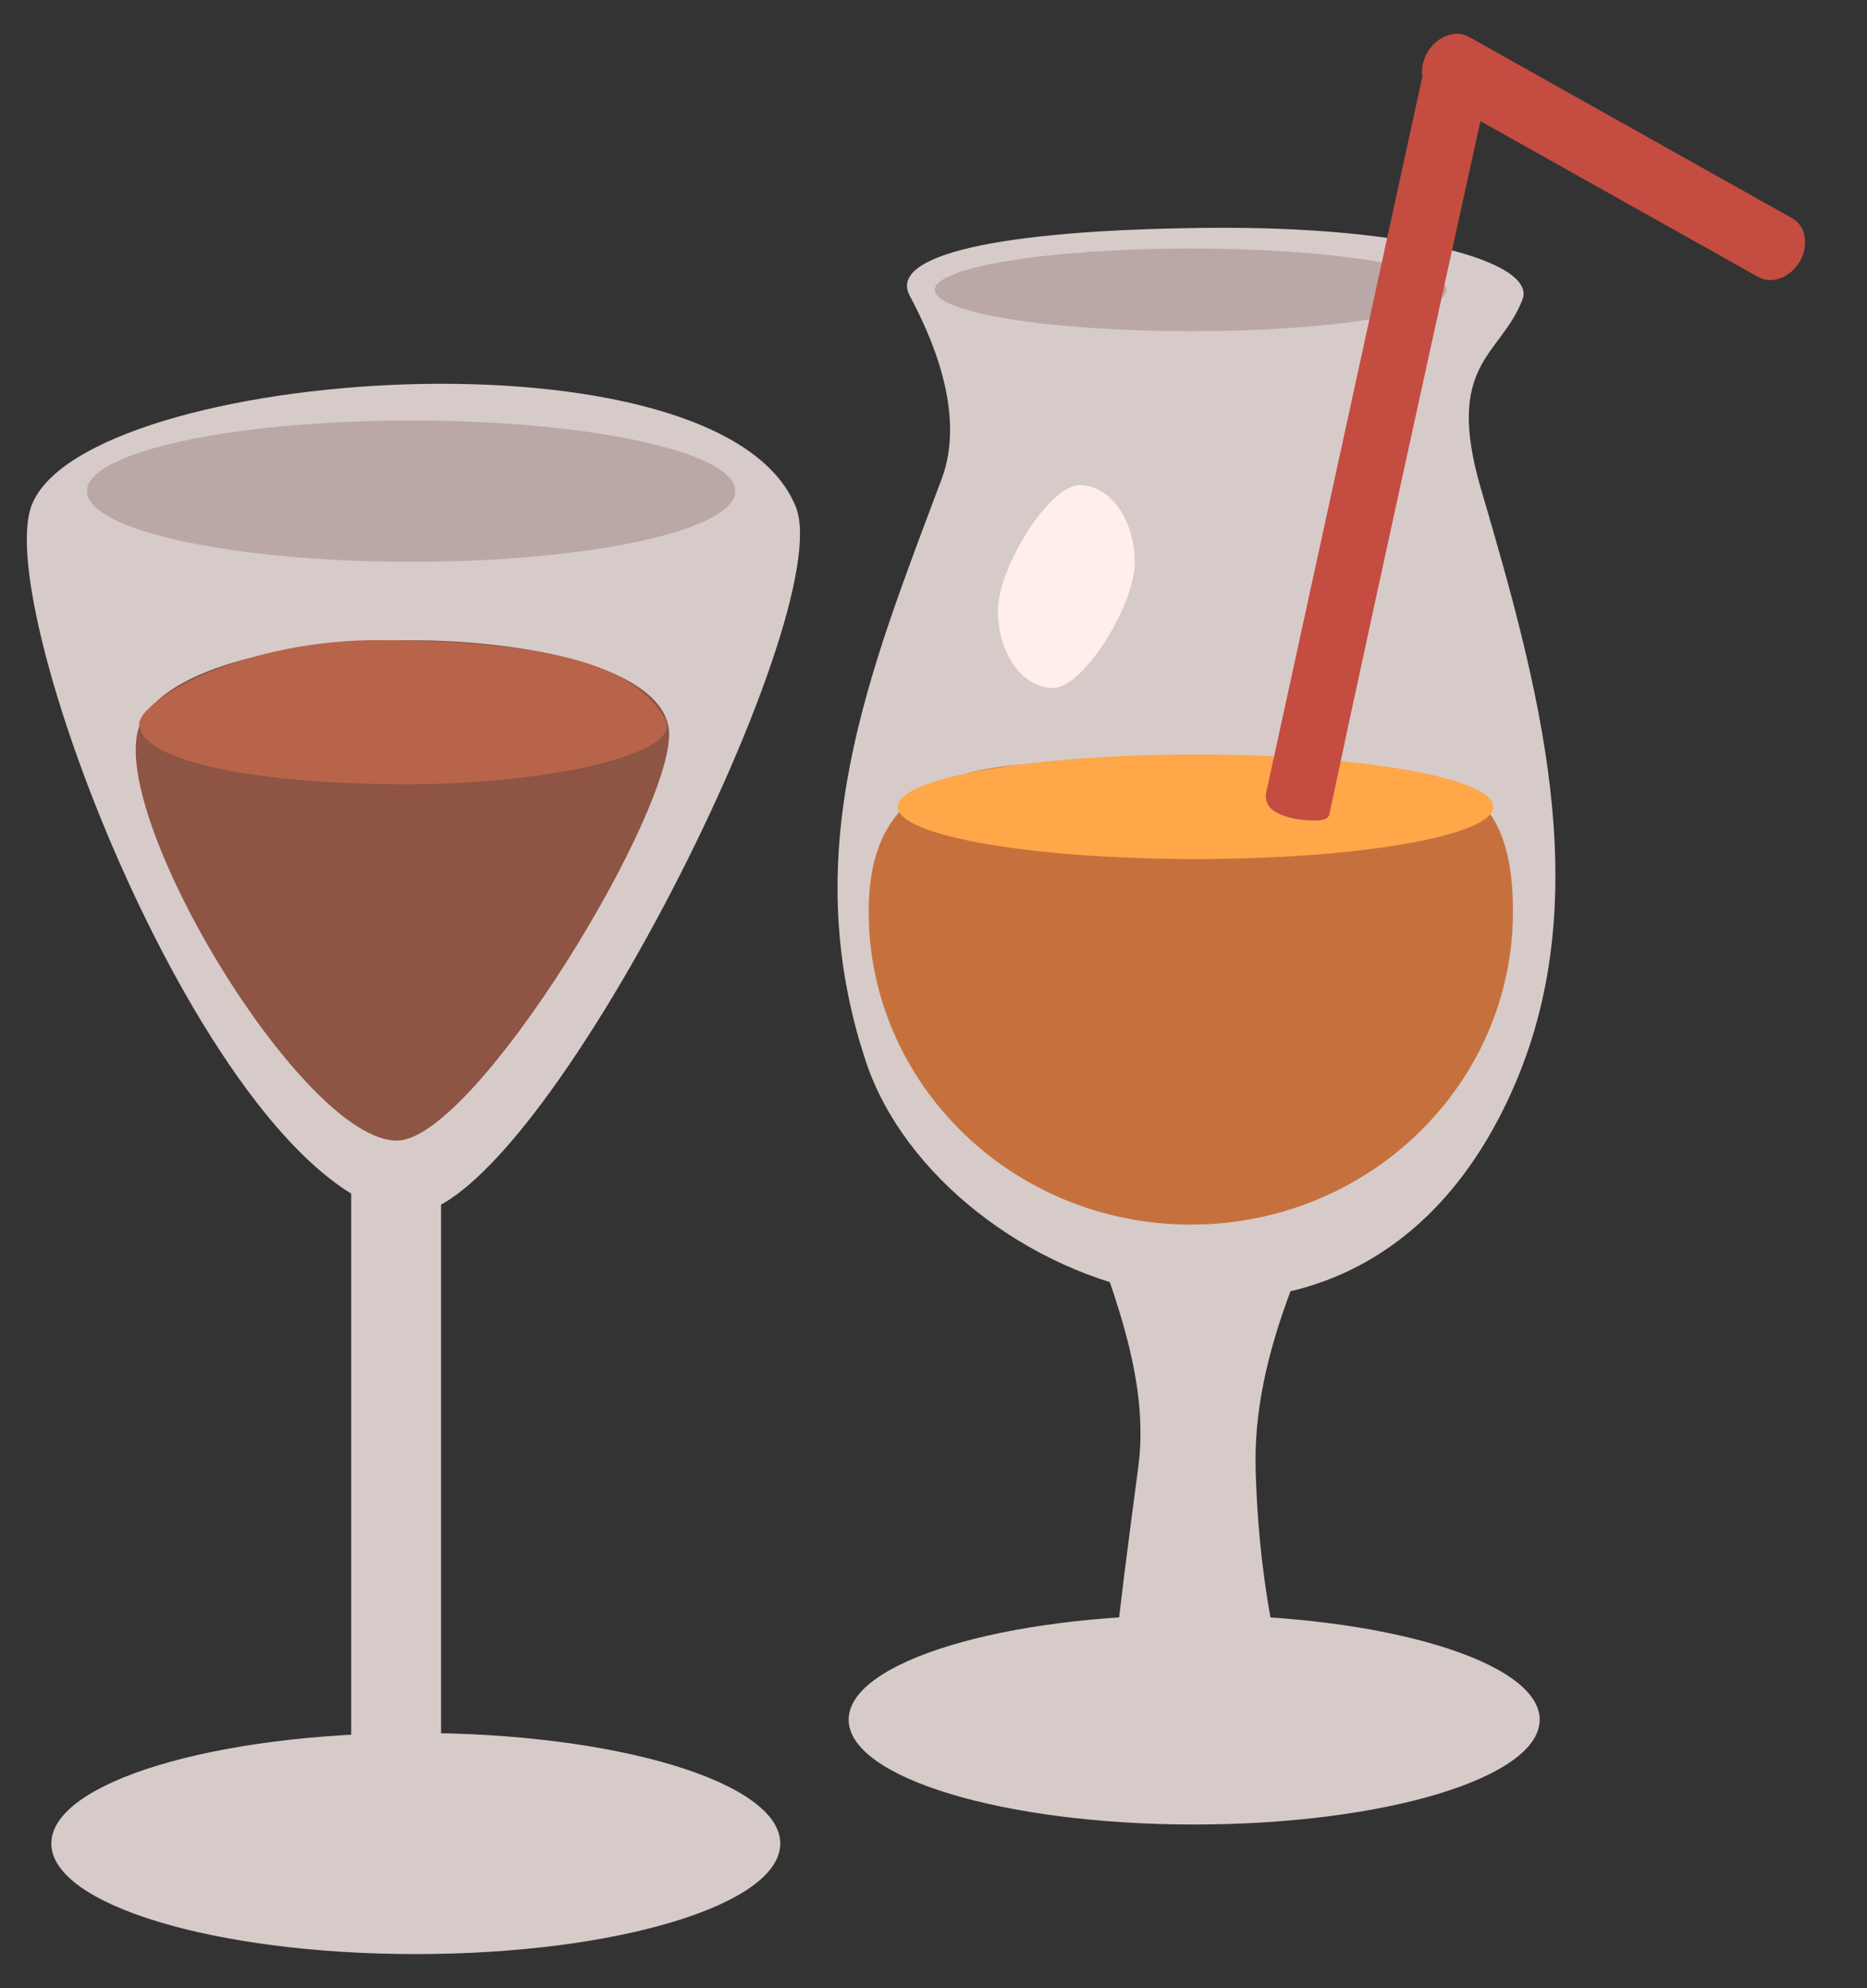 <?xml version="1.0" encoding="UTF-8" standalone="no"?>
<!DOCTYPE svg PUBLIC "-//W3C//DTD SVG 1.1//EN" "http://www.w3.org/Graphics/SVG/1.1/DTD/svg11.dtd">
<!-- Created with Vectornator (http://vectornator.io/) -->
<svg height="100%" stroke-miterlimit="10" style="fill-rule:nonzero;clip-rule:evenodd;stroke-linecap:round;stroke-linejoin:round;" version="1.1" viewBox="0 0 603.117 642.013" width="100%" xml:space="preserve" xmlns="http://www.w3.org/2000/svg" xmlns:vectornator="http://vectornator.io" xmlns:xlink="http://www.w3.org/1999/xlink">
<rect x="0" y="0" width="603.117" height="642.013" fill="#333333" stroke="none"/>
<defs/>
<g id="Calque-1" vectornator:layerName="Calque 1">
<path d="M274.149 555.316C274.149 536.622 324.122 521.469 385.767 521.469C447.411 521.469 497.384 536.622 497.384 555.316C497.384 574.009 447.411 589.163 385.767 589.163C324.122 589.163 274.149 574.009 274.149 555.316Z" fill="#d6cbc9" fill-rule="nonzero" opacity="1" stroke="none"/>
<path d="M252.065 595.302C252.065 575.583 199.35 559.597 134.323 559.597C69.296 559.597 16.581 575.583 16.581 595.302C16.581 615.02 69.296 631.006 134.323 631.006C199.35 631.006 252.065 615.02 252.065 595.302Z" fill="#d6cbc9" fill-rule="nonzero" opacity="1" stroke="none"/>
<path d="M383.429 561.129C357.086 558.396 353.215 583.333 367.73 473.579C376.578 406.675 296.215 337.198 390.872 337.964C485.53 338.729 403.286 396.04 405.628 474.904C408.266 563.716 439.941 566.992 383.429 561.129Z" fill="#d6cbc9" fill-rule="nonzero" opacity="1" stroke="none"/>
<path d="M293.865 95.454C300.549 108.051 312.248 133.199 304.181 154.711C280.835 216.967 256.993 274.606 279.759 342.904C304.137 416.039 439.432 467.887 489.713 349.369C515.674 288.174 496.888 220.845 478.432 157.922C466.469 117.135 484.808 115.087 491.834 96.678C496.324 84.914 456.506 72.859 389.268 73.588C322.03 74.317 286.951 82.426 293.865 95.454Z" fill="#d6cbc9" fill-rule="nonzero" opacity="1" stroke="none"/>
<path d="M280.616 294.329C280.616 238.484 332.593 245.879 390.047 247.391C451.2 249.001 488.749 238.484 488.749 294.329C488.749 350.174 442.157 395.445 384.683 395.445C327.209 395.445 280.616 350.174 280.616 294.329Z" fill="#c6713d" fill-rule="nonzero" opacity="1" stroke="none"/>
<path d="M290.006 260.518C290.006 251.195 333.072 243.636 386.196 243.636C439.32 243.636 482.386 251.195 482.386 260.518C482.386 269.842 439.32 277.4 386.196 277.4C333.072 277.4 290.006 269.842 290.006 260.518Z" fill="#ffa749" fill-rule="nonzero" opacity="1" stroke="none"/>
<path d="M301.987 93.601C301.987 86.226 338.99 80.247 384.636 80.247C430.282 80.247 467.285 86.226 467.285 93.601C467.285 100.976 430.282 106.955 384.636 106.955C338.99 106.955 301.987 100.976 301.987 93.601Z" fill="#baa8a6" fill-rule="nonzero" opacity="1" stroke="none"/>
<path d="M459.526 24.516L480.492 28.929C480.492 28.929 442.177 202.521 429.618 262.098C429.404 263.114 429.528 264.898 425.174 264.944C420.819 264.99 416.25 264.469 412.201 262.282C408.152 260.094 408.979 256.194 408.979 256.194L459.526 24.516Z" fill="#c54c41" fill-rule="nonzero" opacity="1" stroke="none"/>
<path d="M322.345 197.199C322.345 183.403 338.928 156.637 348.764 156.637C358.599 156.637 366.572 167.822 366.572 181.618C366.572 195.415 349.988 222.18 340.153 222.18C330.318 222.18 322.345 210.996 322.345 197.199Z" fill="#ffeee9" fill-rule="nonzero" opacity="1" stroke="none"/>
<path d="M46.134 207.106C46.134 192.552 63.627 164.318 74.002 164.318C84.377 164.318 92.787 176.116 92.787 190.67C92.787 205.223 75.294 233.457 64.919 233.457C54.544 233.457 46.134 221.659 46.134 207.106Z" fill="#ffeee9" fill-rule="nonzero" opacity="1" stroke="none"/>
<path d="M474.529 11.909L578.997 70.502C583.372 72.956 584.453 79.187 581.411 84.419L581.411 84.419C578.369 89.651 572.357 91.904 567.982 89.45L463.514 30.857C459.139 28.403 458.058 22.172 461.1 16.94L461.1 16.94C464.142 11.708 470.155 9.455 474.529 11.909Z" fill="#c54c41" fill-rule="nonzero" opacity="1" stroke="none"/>
<path d="M113.455 375.794L142.478 375.794L142.478 586.851L113.455 586.851L113.455 375.794Z" fill="#d6cbc9" fill-rule="nonzero" opacity="1" stroke="none"/>
<path d="M10.33 162.891C28.188 118.546 233.148 103.541 257.1 163.739C271.05 198.799 171.602 395.458 131.561 391.943C70.76 386.606-3.409 197.007 10.33 162.891Z" fill="#d6cbc9" fill-rule="nonzero" opacity="1" stroke="none"/>
<path d="M45.382 233.54C62.008 196.64 211.657 198.416 216.057 235.455C218.983 260.08 153.616 367.949 128.374 368.309C97.629 368.747 33.07 260.865 45.382 233.54Z" fill="#8e5444" fill-rule="nonzero" opacity="1" stroke="none"/>
<path d="M44.981 233.855C44.637 226.697 77.507 206.026 124.559 206.724C179.132 207.534 204.976 214.742 214.861 232.272C220.981 243.125 178.472 253.25 131.415 253.25C84.359 253.25 45.579 246.3 44.981 233.855Z" fill="#b8644b" fill-rule="nonzero" opacity="1" stroke="none"/>
<path d="M28.078 158.598C28.078 145.997 74.964 135.781 132.801 135.781C190.638 135.781 237.524 145.997 237.524 158.598C237.524 171.2 190.638 181.416 132.801 181.416C74.964 181.416 28.078 171.2 28.078 158.598Z" fill="#baa8a6" fill-rule="nonzero" opacity="1" stroke="none"/>
</g>
</svg>
